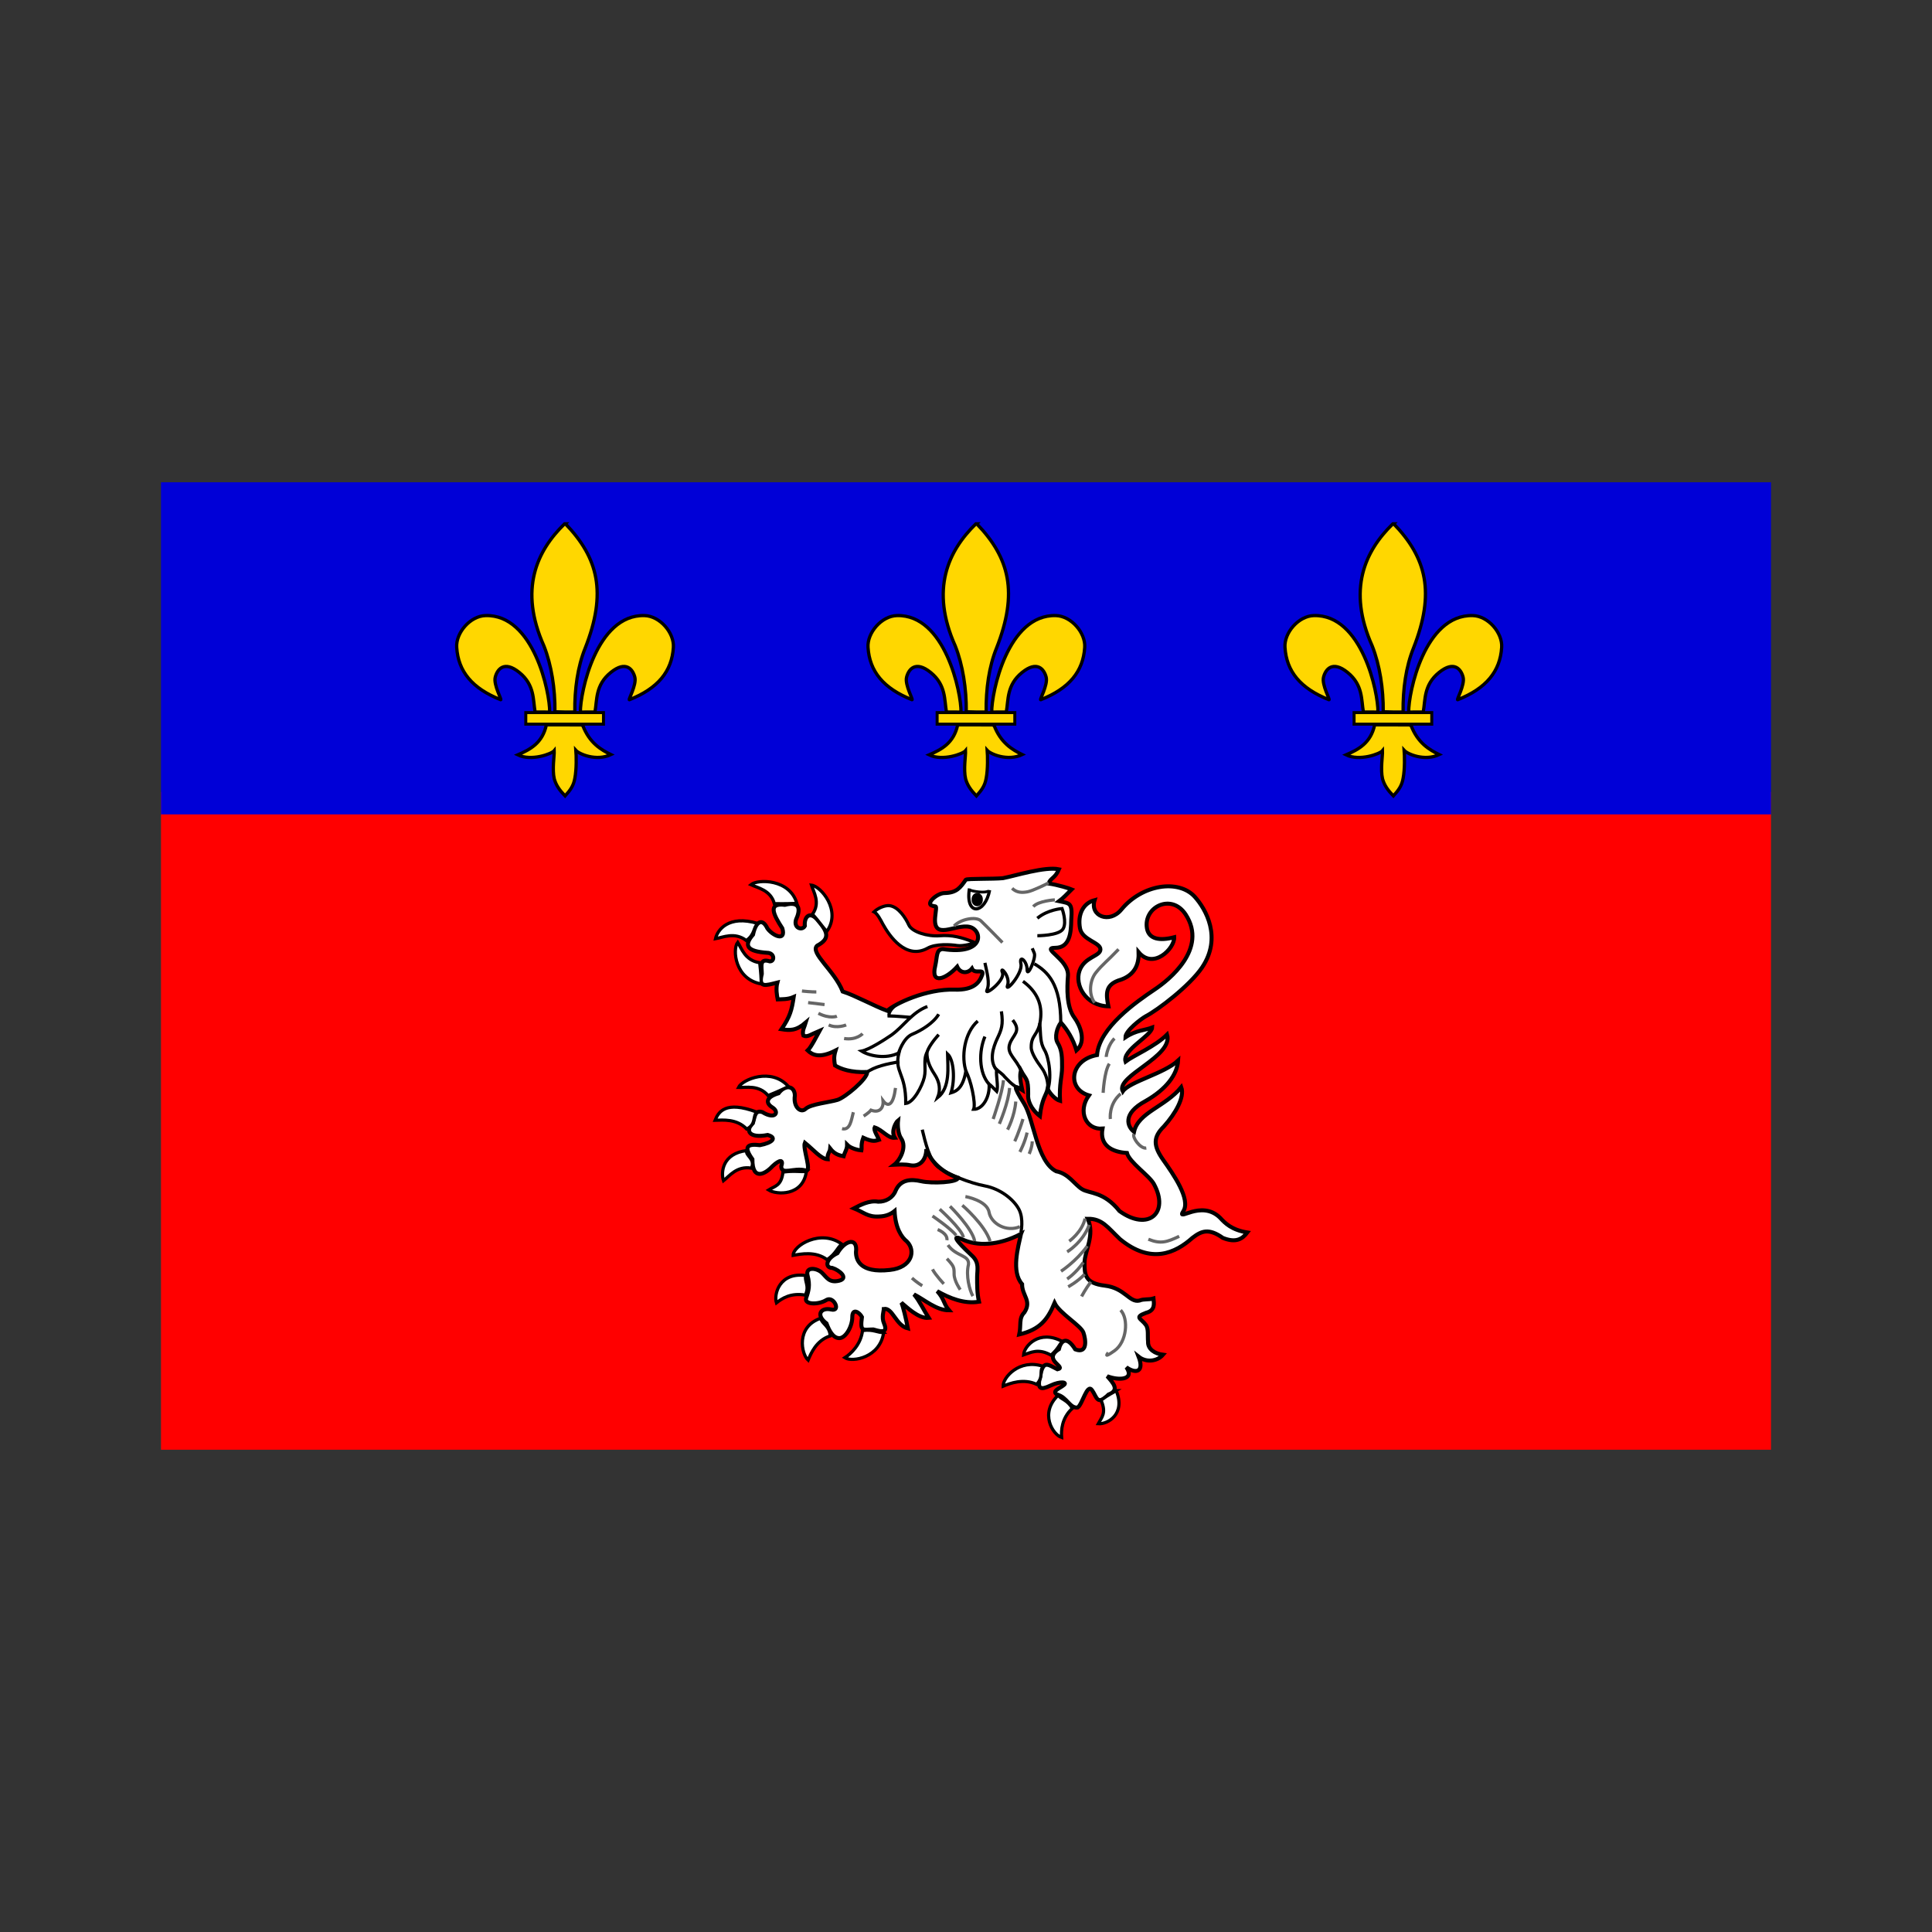<svg:svg xmlns:dc="http://purl.org/dc/elements/1.1/" xmlns:ns2="http://web.resource.org/cc/" xmlns:rdf="http://www.w3.org/1999/02/22-rdf-syntax-ns#" xmlns:svg="http://www.w3.org/2000/svg" height="431.532" id="svg1350" viewBox="-35.922 -107.634 431.532 431.532" width="431.532">
  <svg:rect x="-35.922" y="-107.634" width="431.532" height="431.532" fill="#333333" stroke="none"/>
  <svg:rect fill="#f00" fill-rule="evenodd" height="146.91" id="rect1446" width="359.61" x=".039" y="69.267" />
  <svg:rect fill="#0000d7" fill-rule="evenodd" height="74.18" id="rect1445" width="359.61" x=".039" y=".087" />
  <svg:g fill="#ffd700" fill-rule="evenodd" id="g903" stroke="#000" transform="matrix(.567 0 0 .567 126.7 -6.317)">
    <svg:path d="m289.32 96.943c11.2-4.432 16.71-11.14 17.3-20.611 0.38-5.694-5.3-12.371-11.38-12.526-19.01-0.514-25.36 30.472-25.25 38.034 0.8 0 4.76-0.08 5.74-0.04 0.87-4.778 0.12-10.629 6.19-15.564 6.08-4.934 8.76-1.174 9.52 1.862 0.76 3.037-2.8 9.154-2.12 8.845z" id="path614" stroke-width="1.288" transform="translate(-1.875,-6.09e-6)" />
    <svg:path d="m238.56 96.943c-11.2-4.432-16.71-11.141-17.3-20.611-0.38-5.694 5.3-12.371 11.39-12.526 19-0.514 25.36 30.472 25.24 38.034-0.8 0-4.76-0.08-5.74-0.04-0.86-4.778-0.12-10.629-6.19-15.564-6.07-4.934-8.76-1.174-9.52 1.862-0.76 3.037 2.8 9.154 2.12 8.845z" id="path615" stroke-width="1.288" transform="translate(-1.875,-6.09e-6)" />
    <svg:path d="m264.1 27.664c12.91 13.428 16.38 27.086 7.77 48.964-2.95 7.307-4.2 16.075-4.08 25.192-1.25 0.03-6.57-0.03-7.83-0.12 0.11-9.007-1.39-18.482-4.33-25.911-9.97-22.342-2.78-37.497 8.13-48.125h0.34z" id="path616" stroke-width="1.288" transform="translate(-1.875,-6.09e-6)" />
    <svg:path d="m270.88 106.98c2.65 7.05 7.31 9.72 11.13 11.59-5.81 2.75-12.53-0.24-13.8-1.66 0.15 1.99 0.31 7.37-0.41 11-0.5 2.93-1.74 4.61-3.84 6.95-2.18-2.28-3.53-4.12-4.26-6.72-0.88-3.76 0.06-9.1-0.02-11.1-1.01 1.24-9.05 4.23-14.34 1.63 4.92-2.14 9.7-4.64 11.25-11.82 0.58 0.03 12.84 0.02 14.29 0.02v0.11z" id="path617" stroke-width="1.288" transform="translate(-1.875,-6.09e-6)" />
    <svg:rect height="4.552" id="rect618" stroke-width="1.179" transform="translate(-1.875,-6.09e-6)" width="30.6" x="248.48" y="102.03" />
  </svg:g>
  <svg:g fill="#ffd700" fill-rule="evenodd" id="g1433" stroke="#000" transform="matrix(.567 0 0 .567 33.57 -6.317)">
    <svg:path d="m289.32 96.943c11.2-4.432 16.71-11.14 17.3-20.611 0.38-5.694-5.3-12.371-11.38-12.526-19.01-0.514-25.36 30.472-25.25 38.034 0.8 0 4.76-0.08 5.74-0.04 0.87-4.778 0.12-10.629 6.19-15.564 6.08-4.934 8.76-1.174 9.52 1.862 0.76 3.037-2.8 9.154-2.12 8.845z" id="path1434" stroke-width="1.288" transform="translate(-1.875,-6.09e-6)" />
    <svg:path d="m238.56 96.943c-11.2-4.432-16.71-11.141-17.3-20.611-0.38-5.694 5.3-12.371 11.39-12.526 19-0.514 25.36 30.472 25.24 38.034-0.8 0-4.76-0.08-5.74-0.04-0.86-4.778-0.12-10.629-6.19-15.564-6.07-4.934-8.76-1.174-9.52 1.862-0.76 3.037 2.8 9.154 2.12 8.845z" id="path1435" stroke-width="1.288" transform="translate(-1.875,-6.09e-6)" />
    <svg:path d="m264.1 27.664c12.91 13.428 16.38 27.086 7.77 48.964-2.95 7.307-4.2 16.075-4.08 25.192-1.25 0.03-6.57-0.03-7.83-0.12 0.11-9.007-1.39-18.482-4.33-25.911-9.97-22.342-2.78-37.497 8.13-48.125h0.34z" id="path1436" stroke-width="1.288" transform="translate(-1.875,-6.09e-6)" />
    <svg:path d="m270.88 106.98c2.65 7.05 7.31 9.72 11.13 11.59-5.81 2.75-12.53-0.24-13.8-1.66 0.15 1.99 0.31 7.37-0.41 11-0.5 2.93-1.74 4.61-3.84 6.95-2.18-2.28-3.53-4.12-4.26-6.72-0.88-3.76 0.06-9.1-0.02-11.1-1.01 1.24-9.05 4.23-14.34 1.63 4.92-2.14 9.7-4.64 11.25-11.82 0.58 0.03 12.84 0.02 14.29 0.02v0.11z" id="path1437" stroke-width="1.288" transform="translate(-1.875,-6.09e-6)" />
    <svg:rect height="4.552" id="rect1438" stroke-width="1.179" transform="translate(-1.875,-6.09e-6)" width="30.6" x="248.48" y="102.03" />
  </svg:g>
  <svg:g fill="#ffd700" fill-rule="evenodd" id="g1439" stroke="#000" transform="matrix(.567 0 0 .567 -58.305 -6.317)">
    <svg:path d="m289.32 96.943c11.2-4.432 16.71-11.14 17.3-20.611 0.38-5.694-5.3-12.371-11.38-12.526-19.01-0.514-25.36 30.472-25.25 38.034 0.8 0 4.76-0.08 5.74-0.04 0.87-4.778 0.12-10.629 6.19-15.564 6.08-4.934 8.76-1.174 9.52 1.862 0.76 3.037-2.8 9.154-2.12 8.845z" id="path1440" stroke-width="1.288" transform="translate(-1.875,-6.09e-6)" />
    <svg:path d="m238.56 96.943c-11.2-4.432-16.71-11.141-17.3-20.611-0.38-5.694 5.3-12.371 11.39-12.526 19-0.514 25.36 30.472 25.24 38.034-0.8 0-4.76-0.08-5.74-0.04-0.86-4.778-0.12-10.629-6.19-15.564-6.07-4.934-8.76-1.174-9.52 1.862-0.76 3.037 2.8 9.154 2.12 8.845z" id="path1441" stroke-width="1.288" transform="translate(-1.875,-6.09e-6)" />
    <svg:path d="m264.1 27.664c12.91 13.428 16.38 27.086 7.77 48.964-2.95 7.307-4.2 16.075-4.08 25.192-1.25 0.03-6.57-0.03-7.83-0.12 0.11-9.007-1.39-18.482-4.33-25.911-9.97-22.342-2.78-37.497 8.13-48.125h0.34z" id="path1442" stroke-width="1.288" transform="translate(-1.875,-6.09e-6)" />
    <svg:path d="m270.88 106.98c2.65 7.05 7.31 9.72 11.13 11.59-5.81 2.75-12.53-0.24-13.8-1.66 0.15 1.99 0.31 7.37-0.41 11-0.5 2.93-1.74 4.61-3.84 6.95-2.18-2.28-3.53-4.12-4.26-6.72-0.88-3.76 0.06-9.1-0.02-11.1-1.01 1.24-9.05 4.23-14.34 1.63 4.92-2.14 9.7-4.64 11.25-11.82 0.58 0.03 12.84 0.02 14.29 0.02v0.11z" id="path1443" stroke-width="1.288" transform="translate(-1.875,-6.09e-6)" />
    <svg:rect height="4.552" id="rect1444" stroke-width="1.179" transform="translate(-1.875,-6.09e-6)" width="30.6" x="248.48" y="102.03" />
  </svg:g>
  <svg:g id="g7992">
    <svg:path d="m127.13 375.47c-5.02 2.63-9.8 2.79-13.14 1.21-3.35-1.58 0.55 2.11 2.23 3.69 1.67 1.57 1.11 3.15 1.11 4.73s-0.03 3.62 0.42 5.52c-3.34 0.53-6.55-0.78-9.34-2.36 1.64 1.8 1.41 2.86 2.65 4.28-2.83 0.02-5.49-2.38-7.83-3.56 1.22 1.42 2.24 3.63 3.28 5.24-2.28 0.24-4.99-2.49-6.1-3.39 0.36 0.71 1.08 3.78 1.45 5.75-2.724-0.68-3.376-4.67-5.372-4.36 0.006 0.44-0.554 1.88 0.042 3.23 1.179 2.67-1.501 1.57-2.386 1.36-2.341 0.02-2.997 0.66-2.543-2.78-0.558-1.05-2.156-2.09-2.156 0.02 0 2.1-1.472 4.7-2.904 4.7s-2.306-1.79-2.852-3.28c-2.571-1.97-1.167-3.64 1.064-3.11 2.231 0.52 0.546-3.16-1.127-2.11-1.674 1.06-5.032 1.08-4.474-0.5s0.874-2.83 0.316-4.94c-0.558-2.1 2.053-1.74 3.169-0.69 1.115 1.05 1.61 2.33 3.841 1.81 2.231-0.53 0.166-2.34-1.507-2.87-1.673 0-1.507-2.01 1.15-3.28 1.853-3.14 4.589-3.49 4.146-0.24 0 1.58 0.753 4.75 7.545 3.98 5.018-0.52 5.858-4.34 3.838-6.35-1.25-0.99-2.579-3.02-2.757-6.81-0.816 0.67-1.929 1.18-3.445 1.22-2.569 0.16-3.418-0.94-5.624-1.82 1.374-0.72 3.416-1.84 5.419-1.48 1.652 0.02 3.253-0.86 3.862-2.42 1.115-2.63 3.535-2.65 5.705-2.16 2.43 0.56 8.27 0.28 8.27-0.77-2.68-0.79-5.97-3.14-7.1-6.4-0.01 2.43-1.47 4.03-3.63 3.6-1.04-0.24-2.564-0.16-3.537-0.11 1.197-0.91 2.947-3.91 1.527-5.92-0.655-0.94-0.804-2.82-0.673-3.98-0.408 0.32-1.666 2.34-0.728 3.89-1.526 0.14-2.719-1.75-4.491-2.32-0.316 0.6 0.722 2.07 0.959 2.76-0.797 0.24-1.333 0.54-3.506-0.46-0.578 1.55-0.28 2.28-0.415 2.83-0.688-0.05-2.37-0.43-3.197-1.27 0.018 0.99-0.551 1.74-0.788 2.58-1.09-0.22-2.037-0.5-2.99-1.72-0.074 0.79-0.69 1.14-0.576 2.39-1.493-0.07-3.201-2.18-5.088-3.69-0.546 1.33 1.76 6.68 0.087 6.16-2.56-0.65-5.285 1.13-5.36-0.87 0.558-1.57-0.305-1.61-1.978-0.03-1.484 1.64-4.486 3.41-4.462-1.58-1.938-2.72-1.294-3.51 1.685-3.14 2.789-0.53 3.916-1.66 1.736-2.28-4.204 0.82-5.078-1-3.306-2.65 0.442-1.47 0.442-2.98 2.116-2.45 2.875 1.78 3.904 0 2.231-1.05-1.673-1.06-1.305-2.36 1.38-3.16 1.61-2.12 3.64-1.58 3.64 0.53-0.38 2.52 1.305 3.99 2.421 2.94 1.115-1.06 5.446-1.47 7.119-2 1.674-0.53 6.636-4.63 6.636-6.21-3.687 0.13-5.916-0.68-7.21-1.48-0.168-1.04-0.331-1.84 0.125-3.33-3.638 1.85-5.214 0.95-6.228-0.01 0.803-0.74 2.102-3.4 2.66-4.4-2.037 0.86-2.701 1.49-3.61 1.08-0.38-1.04 0.295-2.1 0.537-2.92-2.152 1.86-3.559 1.79-5.438 1.49 1.941-2.83 2.302-4.32 2.735-7.2-1.303 0.58-2.714 0.49-3.577 0.54-0.184-0.94-0.446-2.38-0.075-3.76-2.628 0.65-4.295 1.31-3.473-1.94 0-1.57-0.644-3.57 1.8-2.79 1.116 0 1.052-1.92-0.621-1.92-4.331-0.3-5.359-1.52-3.145-4.05 0.633-3.01 2.093-3.76 3.208-1.4 1.116 1.58 4.221 3.09 3.347 0-2.013-3.09-3.33-5.74 0.558-5.26 3.508-0.9 3.485 1.15 2.484 3.32-0.558 1.94 1.42 2.47 1.978 1.41-0.201-2 1.069-3.46 2.841-1.35 2.214 2.6 2.962 4.11-0.104 5.75-1.673 1.58 3.905 5.56 5.716 10.23 2.698 0.85 7.205 3.33 9.954 4.31 1.673-1.57 8.716-4.94 15.056-4.73 4.39 0.14 5.58-1.7 6.14-3.28s-1.65-0.03-2.28-1.43c-0.95 1.16-2.59 1.12-3.29-0.41-2.46 2.71-5.95 4.14-4.92-0.13 0.5-2.18 0.18-3.71 1.7-3.81 9.5 1.44 8.9-4.23 6.01-4.95-3.22-0.76-8.42 3.37-7.68-2.53 0.35-2.77 0.23-1.76-0.89-2.28-1.11-0.53 1.31-2.75 2.98-2.75 2.69-0.06 3.5-1.22 4.73-2.99 0.42-0.27 6.17-0.12 8.3-0.34 2.75-0.53 9.4-2.64 12.49-1.98-0.84 2.01-1.8 1.86-2.33 3.17 2.18 0.32 4.66 1.11 5.16 1.32-1.12 1.1-1.75 1.85-2.79 2.63 2.42 0.52 3.01 0.29 2.71 4.2-0.05 2.7-0.24 6.22-3.59 6.22-3.34 0 3.07 2.56 2.86 6.21-0.22 2.84-0.36 7.02 1.47 9.44 1.14 1.56 2.78 5.2 0.43 7.27-0.76-2.56-2.06-4.66-3.48-6.23-0.82 1.06-1.52 3.27-0.71 4.56 1 1.65 0.97 3.35 0.97 5.45 0 2.11-0.66 3.67-0.46 7.48-0.93-0.26-2.14-1.44-2.76-2.67-0.31 1.4-1.28 2.11-1.74 6.07-2.14-1.68-2.75-3.66-2.61-4.86 0.05-3.7-0.49-3.19-1.61-5.3-0.31 1.01-0.15 2.32 0.28 4.34-1.67-1.06-2.24-1.22 0.41 3.02 2.18 3.43 2.82 12.94 7.17 15.13 2.79 0.53 4.08 2.93 5.75 3.98 1.68 1.06 4.84 0.46 8.4 4.91 6.4 4.62 11.23 0.43 7.67-6.07-1.09-1.93-5.45-4.8-6.01-6.91-3.15-0.19-6.17-1.58-5.46-5.44-3.66 0.32-5.63-3.83-3.03-7.42-5-1.45-4.24-7.91 1.81-9.01 0.48-6.11 8.76-11.87 12.83-14.61 3.29-2.18 11.94-9.11 6.98-16.77-3.14-4.86-9.48-1.72-8.66 3.09 0.43 2.39 2.79 2.84 6.09 1.98 0.11 2.5-4.65 7.29-7.95 3.34 0.07 2.14-0.4 5.16-4.58 6.34-2.79 1.05-2.77 2.91-2.17 5.75-5.14-0.13-7.56-4.79-6.45-7.95 1.12-3.16 4.67-3.2 4.67-4.77 0-1.58-4.07-2.05-4.56-4.69-0.57-3.1 0.7-5.65 3.26-6.31-1.11 3.57 3.32 5.34 5.99 2.09 4.62-5.6 12.76-6.83 16.38-2.84 2.44 2.7 6.15 9.09 1.63 15.79-2.74 4.06-9.84 9.48-12.62 10.92-1.01 0.57-4.48 3.18-4.5 4.68 2.4-1.61 4.34-1.55 5.97-2.18-0.1 1.81-6.75 5.05-5.94 7.6 1.7-1.3 6.68-3.41 9.28-6.04 1.48 4.93-11.62 9.28-9.9 12.7 1.49-2.18 9.27-3.98 12.36-6.89-0.2 3.14-2.65 6.42-7.26 9.03-5.31 2.85-4.04 5.79-2.58 6.88 0.96-4.35 6.91-5.54 10.55-9.97 0.8 2.25-1.31 5.9-3.87 8.76-2.49 2.44-2.38 4.36-0.15 7.52 2.24 3.16 6.16 8.77 4.49 11.4s3.97-2.69 8.21 1.51c1.1 1.2 2.58 2.71 6.07 3.27-1.04 1.35-2.42 2.44-5.47 1.21-3.14-2.22-4.76-1.57-6.79-0.01-3.8 3.4-9.26 5.97-16.17 0.29-2.78-2.63-3.96-4.59-7.22-4.55 1.67 3.68-0.71 7.22-0.71 9.85s0.07 4.56 4.54 5.09c4.46 0.52 5.5 3.86 7.73 3.33 1.01-0.42 2.06-0.14 3.13-0.47 0.1 1.06 0.47 2.67-1.65 3.2-2.79 1.05-1.1 1.22 0.02 2.8 0.55 0.95 0.29 2.27 0.42 3.65-0.09 1.69 1.55 2.69 3.33 2.92-1.25 1.46-3.71 1.82-5.44 0.43 1.28 3.32-0.51 3.95-2.74 2.37 1.88 2.72-1.48 3.05-4.27 2 1.33 1.51 2.85 3.11 0.29 4.09-2.62 2.59-2.57 0.58-3.69-0.99-1.11-1.58-2.13 3.21-3.21 3.89-1.77 0.21-2.37-2.36-4.6-2.89-1.28-0.82 0.69-1.42 1.47-2.1 0.98-0.69-0.7-0.98-2.93 0.08-2.23 1.05-3.05 0.85-2.3-2.15 0.68-3.6 1.68-2.55 3.85-1.48 2.25-0.49-3.49-2.05 0.32-4.49 0.39-1.65 1.58-3.29 3.66 0.04 2.79 1.05 2.37-2.17 1.82-3.75-0.56-1.58-5.31-4.28-6.44-6.62-1.59 3.81-3.31 5.93-7.89 7.04 0.46-2.02-0.18-3.62 1.16-4.94 1.67-2.63-0.53-3.68-0.53-6.31-2.46-2.75-0.88-8.28-0.24-11.21z" fill="#fff" fill-rule="evenodd" id="path825" stroke="#000" stroke-width=".892" transform="translate(65 -207.5)" />
    <svg:path d="m116.65 310.32c-2.76-1.08-4.92-1.67-7.68-1.45-2.75 0.22-6.2-0.87-6.89-2.38-0.69-1.52-2.293-4.12-4.36-4.34-1.033-0.1-2.577 0.57-3.419 1.38 0.755 0.42 1.41 1.68 1.984 2.77 1.452 2.61 5.105 7.98 9.935 5.38 1.83-1.08 5.28-0.84 6.65-0.62 1.38 0.21 4.01-0.52 3.78-0.74z" fill="#fff" fill-rule="evenodd" id="path827" stroke="#000" stroke-width=".714" transform="translate(65 -207.5)" />
    <svg:path d="m105.07 352.19c0.69 2.81 1.61 6.93 3.67 8.45 2.07 1.51 6.89 3.46 10.33 4.11 3.45 0.65 6.43 3.03 7.58 5.2s0.46 5.2 0.46 5.2" fill="none" id="path828" stroke="#000" stroke-width=".714" transform="translate(65 -207.5)" />
    <svg:path d="m106.22 324.68c-3.45 1.3-5.29 4.42-8.041 6.38-1.64 1.12-4.981 3.26-6.659 3.58 1.623 1.03 5.343 1.9 8.339 0.4-1.07 4.42 1.561 4.37 1.531 11.3 1.76-0.19 3.68-3.9 4.14-5.85s-0.28-3.9 0.59-5.53c-0.02 1.72 0.57 3.13 1.71 4.87 1.15 1.73 1.37 3.48 0.68 5.21 2.87-2.25 2.26-6.86 2.21-9.77 1.41 1.28 1.72 5.71 0.78 8.69 1.31-0.38 2.66-1.16 3.31-4.81 1.05 1.67 2.29 7.17 1.74 8.49 1.95 0.05 3.65-2.62 3.46-5.65 0.36 0.28 1.34 1.28 1.7 1.64 0.41-1.15-0.18-3.25-0.04-4.87 0.44 0.41 1.4 1.05 1.76 1.56 0.5 0.47 1.7 2.02 3.45 2.72" fill="none" id="path829" stroke="#000" stroke-width=".714" transform="translate(65 -207.5)" />
    <svg:path d="m130.1 315.15c2.98 1.73 5.91 4.49 5.91 13.16" fill="none" id="path830" stroke="#000" stroke-width=".714" transform="translate(65 -207.5)" />
    <svg:path d="m127.57 319.05c3.21 2.38 4.36 5.2 3.9 8.66-0.46 3.47-2.08 3.19-2.06 6.07-0.03 1.26 1.38 3.32 2.29 4.55 1.06 1.36 1.65 3.64 1.34 4.88" fill="none" id="path831" stroke="#000" stroke-width=".714" transform="translate(65 -207.5)" />
    <svg:path d="m131.33 328.36c0.23 2.82 0.03 4.32 1.06 6.07 0.92 1.45 1.84 6.46 0.5 9.41" fill="none" id="path832" stroke="#000" stroke-width=".714" transform="translate(65 -207.5)" />
    <svg:path d="m125.27 327.71c2.07 2.6 0 3.25-0.69 5.42-0.68 2.16 1.54 3.26 2.51 5.83" fill="none" id="path833" stroke="#000" stroke-width=".714" transform="translate(65 -207.5)" />
    <svg:path d="m122.75 325.76c0.46 3.04 0 4.12-0.92 6.07s-1.84 4.86-0.24 6.94" fill="none" id="path834" stroke="#000" stroke-width=".714" transform="translate(65 -207.5)" />
    <svg:path d="m119.07 331.4c-1.37 3.24-1.39 8.01 0.9 10.61" fill="none" id="path835" stroke="#000" stroke-width=".714" transform="translate(65 -207.5)" />
    <svg:path d="m117.47 327.93c-2.99 2.6-3.79 8.06-2.54 11.45" fill="none" id="path836" stroke="#000" stroke-width=".714" transform="translate(65 -207.5)" />
    <svg:path d="m108.74 330.96c-1.15 1.3-2.28 2.8-2.63 4.03" fill="none" id="path837" stroke="#000" stroke-width=".714" transform="translate(65 -207.5)" />
    <svg:path d="m108.74 326.41c-1.15 1.95-3.84 3.61-5.91 4.47-2.06 0.87-3.043 4.2-3.043 4.2" fill="none" id="path838" stroke="#000" stroke-width=".714" transform="translate(65 -207.5)" />
    <svg:path d="m148.92 311.9c-2.5 2.63-3.6 3.38-5.05 5.2-1.39 1.7-1.7 4.86-0.29 6.73" fill="none" id="path839" stroke="#666" stroke-width=".714" transform="translate(65 -207.5)" />
    <svg:path d="m148.01 331.83c-1.38 1.3-1.84 3.68-1.84 4.11" fill="none" id="path840" stroke="#666" stroke-width=".714" transform="translate(65 -207.5)" />
    <svg:path d="m146.86 337.46c-1.15 1.73-1.38 6.5-1.38 6.5" fill="none" id="path841" stroke="#666" stroke-width=".714" transform="translate(65 -207.5)" />
    <svg:path d="m149.38 344.17c-2.75 2.39-2.29 5.64-2.29 5.64" fill="none" id="path842" stroke="#666" stroke-width=".714" transform="translate(65 -207.5)" />
    <svg:path d="m152.37 353.17c-0.47 0.67 1.38 3.32 2.75 3.13" fill="none" id="path843" stroke="#666" stroke-width=".714" transform="translate(65 -207.5)" />
    <svg:path d="m162.47 376.01c-2.75 1.3-4.14 1.77-6.89 0.65" fill="none" id="path844" stroke="#666" stroke-width=".714" transform="translate(65 -207.5)" />
    <svg:path d="m149.38 392.5c1.84 1.95 1.38 7.12-1.37 9.07-2.76 1.95-1.38 0.44-1.38 0.44" fill="#fff" fill-rule="evenodd" id="path845" stroke="#666" stroke-width=".714" transform="translate(65 -207.5)" />
    <svg:path d="m141.44 372.05c-0.69 3.04-3.54 5.05-3.54 5.05" fill="none" id="path846" stroke="#666" stroke-width=".714" transform="translate(65 -207.5)" />
    <svg:path d="m142.36 373.45c-1.38 3.89-4.92 6.03-4.92 6.03" fill="none" id="path847" stroke="#666" stroke-width=".714" transform="translate(65 -207.5)" />
    <svg:path d="m141.94 378.18c-2.53 3.47-5.87 5.63-5.87 5.63" fill="none" id="path848" stroke="#666" stroke-width=".714" transform="translate(65 -207.5)" />
    <svg:path d="m141.05 381.83c-1.61 2.38-3.61 3.71-3.61 3.71" fill="none" id="path849" stroke="#666" stroke-width=".714" transform="translate(65 -207.5)" />
    <svg:path d="m141.35 384.46c-1.61 1.73-3.68 2.82-3.68 2.82" fill="none" id="path850" stroke="#666" stroke-width=".714" transform="translate(65 -207.5)" />
    <svg:path d="m142.72 386.19c-1.14 1.52-2.06 3.25-2.06 3.25" fill="none" id="path851" stroke="#666" stroke-width=".714" transform="translate(65 -207.5)" />
    <svg:path d="m110.81 377.96c1.83 2.6 4.82 2.17 4.59 4.34-0.63 2.51 0.26 5.82 0.98 7.06" fill="none" id="path852" stroke="#666" stroke-width=".714" transform="translate(65 -207.5)" />
    <svg:path d="m110.58 381c1.61 1.73 1.61 1.95 1.61 3.46 0 1.52 1.37 3.47 1.37 3.47" fill="none" id="path853" stroke="#666" stroke-width=".714" transform="translate(65 -207.5)" />
    <svg:path d="m107.36 383.38c0.69 1.3 2.53 3.25 2.53 3.25" fill="none" id="path854" stroke="#666" stroke-width=".714" transform="translate(65 -207.5)" />
    <svg:path d="m102.77 385.33c0.92 0.86 2.3 1.73 2.3 1.73" fill="none" id="path855" stroke="#666" stroke-width=".714" transform="translate(65 -207.5)" />
    <svg:path d="m112.19 306.7c1.37-1.51 4.85-2.23 6-1.14 1.14 1.08 4.79 4.83 4.79 4.83" fill="none" id="path856" stroke="#666" stroke-width=".714" transform="translate(65 -207.5)" />
    <svg:path d="m130.78 304.97c2.3-1.95 5.52-2.17 5.52-2.17s1.14 3.04 0.22 4.55c-0.91 1.52-5.74 1.52-5.74 1.52" fill="none" id="path857" stroke="#000" stroke-width=".714" transform="translate(65 -207.5)" />
    <svg:path d="m123.21 341.14c-0.23 2.82-2.3 8.67-2.3 8.67" fill="none" id="path858" stroke="#666" stroke-width=".714" transform="translate(65 -207.5)" />
    <svg:path d="m124.58 342.87c-0.22 3.25-2.29 8.02-2.29 8.02" fill="none" id="path859" stroke="#666" stroke-width=".714" transform="translate(65 -207.5)" />
    <svg:path d="m125.96 345.91c-0.23 3.25-1.83 6.28-1.83 6.28" fill="none" id="path860" stroke="#666" stroke-width=".714" transform="translate(65 -207.5)" />
    <svg:path d="m127.57 349.81c-0.92 3.03-1.84 4.98-1.84 4.98" fill="none" id="path861" stroke="#666" stroke-width=".714" transform="translate(65 -207.5)" />
    <svg:path d="m128.49 352.84c-0.46 2.16-1.61 4.33-1.61 4.33" fill="none" id="path862" stroke="#666" stroke-width=".714" transform="translate(65 -207.5)" />
    <svg:path d="m129.64 354.79c0 1.3-0.69 2.81-0.69 2.81" fill="none" id="path863" stroke="#666" stroke-width=".714" transform="translate(65 -207.5)" />
    <svg:path d="m99.098 342.87c-0.46 3.69-1.577 4.48-2.789 2.85 0.164 1.7-0.857 2.81-2.691 2.11-0.46 0.59-1.638 1.33-1.638 1.33" fill="none" id="path864" stroke="#666" stroke-width=".714" transform="translate(65 -207.5)" />
    <svg:path d="m89.683 348.29c-0.459 1.73-0.688 4.12-2.525 3.68" fill="none" id="path865" stroke="#666" stroke-width=".714" transform="translate(65 -207.5)" />
    <svg:path d="m78.203 321.22c1.837 0.21 3.214 0.21 3.214 0.21" fill="none" id="path866" stroke="#666" stroke-width=".714" transform="translate(65 -207.5)" />
    <svg:path d="m79.58 323.81l3.674 0.44" fill="none" id="path867" stroke="#666" stroke-width=".714" transform="translate(65 -207.5)" />
    <svg:path d="m81.877 326.2c2.525 1.3 4.133 0.65 4.133 0.65" fill="none" id="path868" stroke="#666" stroke-width=".714" transform="translate(65 -207.5)" />
    <svg:path d="m84.173 328.8c1.837 0.86 3.903 0 3.903 0" fill="none" id="path869" stroke="#666" stroke-width=".714" transform="translate(65 -207.5)" />
    <svg:path d="m87.617 331.83c2.755 0.43 4.133-1.08 4.133-1.08" fill="none" id="path870" stroke="#666" stroke-width=".714" transform="translate(65 -207.5)" />
    <svg:path d="m99.135 324.39c-0.797 0.61-1.607 1.58-1.504 2.39 1.148 0 4.829 0.32 4.829 0.32" fill="none" id="path871" stroke="#000" stroke-width=".714" transform="translate(65 -207.5)" />
    <svg:path d="m120.22 377.1c-1.15-3.68-6.2-8.02-6.2-8.02" fill="none" id="path872" stroke="#666" stroke-width=".714" transform="translate(65 -207.5)" />
    <svg:path d="m116.78 377.1c-0.46-2.82-5.51-7.8-5.51-7.8" fill="none" id="path873" stroke="#666" stroke-width=".714" transform="translate(65 -207.5)" />
    <svg:path d="m114.25 376.23c-0.23-1.73-5.28-6.28-5.28-6.28" fill="none" id="path874" stroke="#666" stroke-width=".714" transform="translate(65 -207.5)" />
    <svg:path d="m112.64 375.8c-1.14-1.52-5.28-4.33-5.28-4.33" fill="none" id="path875" stroke="#666" stroke-width=".714" transform="translate(65 -207.5)" />
    <svg:path d="m110.58 376.88c0.23-1.52-2.07-2.38-2.07-2.38" fill="none" id="path876" stroke="#666" stroke-width=".714" transform="translate(65 -207.5)" />
    <svg:path d="m126.88 373.85c-2.98 1.3-6.43-0.65-6.89-3.25s-5.28-3.47-5.28-3.47" fill="none" id="path877" stroke="#666" stroke-width=".714" transform="translate(65 -207.5)" />
    <svg:path d="m119.07 314.93c0.46 2.17 1.15 4.55 0.46 6.07-0.69 1.51 4.14-2.17 3.45-3.9s1.83 0.87 1.15 2.82c-0.69 1.94 3.44-2.6 2.98-4.77s1.38-0.65 1.38 1.3 2.06-2.6 1.61-3.68l-0.46-1.09" fill="none" id="path878" stroke="#000" stroke-width=".714" transform="translate(65 -207.5)" />
    <svg:path d="m125.14 298.28c1.03 1.02 2.29 0.99 3.44 0.78 1.15-0.2 4.31-1.76 4.7-1.99" fill="none" id="path880" stroke="#666" stroke-width=".714" transform="translate(65 -207.5)" />
    <svg:path d="m129.87 302.37c1.14-1.3 4.82-1.51 4.82-1.51" fill="none" id="path881" stroke="#666" stroke-width=".714" transform="translate(65 -207.5)" />
    <svg:path d="m83.762 307.91c3.33-4.68-1.376-10.13-3.443-10.34 0.459 1.51 2.067 3.9 0.23 6.5 1.607 1.73 2.294 2.95 3.213 3.82v0.02z" fill="#fff" fill-rule="evenodd" id="path882" stroke="#000" stroke-width=".714" transform="translate(65 -207.5)" />
    <svg:path d="m77.067 301.64c-1.561-5.46-8.713-5.46-10.276-4.17 1.496 0.71 4.445 1.2 5.24 4.23 2.44 0.05 3.738-0.01 5.036-0.06z" fill="#fff" fill-rule="evenodd" id="path883" stroke="#000" stroke-width=".714" transform="translate(65 -207.5)" />
    <svg:path d="m68.321 306.12c-6.561-1.96-9.008 1.5-9.432 3.42 1.644-0.29 4.31-1.58 6.879 0.4 1.981-1.35 1.558-3 2.559-3.78l-0.006-0.04z" fill="#fff" fill-rule="evenodd" id="path884" stroke="#000" stroke-width=".714" transform="translate(65 -207.5)" />
    <svg:path d="m87.098 377.75c-4.725-3.47-10.897 0.37-10.862 2.51 1.643-0.29 5.008-1 7.577 0.97 1.981-1.34 2.284-2.7 3.285-3.48z" fill="#fff" fill-rule="evenodd" id="path885" stroke="#000" stroke-width=".714" transform="translate(65 -207.5)" />
    <svg:path d="m75.195 342.56c-3.805-4.36-10.322-1.58-11.181 0.2 1.67 0.06 4.57-0.64 6.62 1.81 2.245-0.9 3.403-1.46 4.561-2.01z" fill="#fff" fill-rule="evenodd" id="path886" stroke="#000" stroke-width=".714" transform="translate(65 -207.5)" />
    <svg:path d="m68.113 348.26c-7.046-2.63-8.563 0-9.314 1.83 1.671-0.04 4.856-0.39 7.05 1.95 2.187-1.02 1.288-2.82 2.264-3.78z" fill="#fff" fill-rule="evenodd" id="path887" stroke="#000" stroke-width=".714" transform="translate(65 -207.5)" />
    <svg:path d="m65.893 356.85c-5.458 0.65-5.835 4.86-5.216 6.74 1.288-1.01 2.957-3.35 6.217-2.81 1.038-2.08-1.474-2.79-1.001-3.93z" fill="#fff" fill-rule="evenodd" id="path888" stroke="#000" stroke-width=".714" transform="translate(65 -207.5)" />
    <svg:path d="m79.091 384.78c-5.916-0.87-7.212 4.21-6.594 6.09 1.288-1.01 3.187-2.27 6.448-1.73 1.037-2.08-0.326-3.22 0.146-4.36z" fill="#fff" fill-rule="evenodd" id="path889" stroke="#000" stroke-width=".714" transform="translate(65 -207.5)" />
    <svg:path d="m82.401 394.3c-5.625 1.94-4.323 8.01-2.823 9.37 0.614-1.47 1.807-4.42 4.941-5.42-0.158-2.3-1.948-2.73-2.118-3.95z" fill="#fff" fill-rule="evenodd" id="path890" stroke="#000" stroke-width=".714" transform="translate(65 -207.5)" />
    <svg:path d="m136.37 399.5c-5.2-2.79-8.54 1.04-8.67 3 1.58-0.51 3.28-1.55 6.13 0.06 1.75-1.6 1.67-2.15 2.54-3.06z" fill="#fff" fill-rule="evenodd" id="path891" stroke="#000" stroke-width=".714" transform="translate(65 -207.5)" />
    <svg:path d="m131.97 405.02c-5.2-1.68-8.88 2.5-8.84 4.46 1.53-0.62 4.52-1.79 7.49-0.41 1.61-1.73 0.56-2.86 1.35-3.84l-0.03-0.02 0.03-0.19z" fill="#fff" fill-rule="evenodd" id="path892" stroke="#000" stroke-width=".714" transform="translate(65 -207.5)" />
    <svg:path d="m135.44 411.5c-4.23 4.01-1.21 8.81 0.76 9.44-0.11-1.57 0.01-4.33 2.39-6.5-1.18-2.01-2.45-1.91-3.15-2.94z" fill="#fff" fill-rule="evenodd" id="path893" stroke="#000" stroke-width=".714" transform="translate(65 -207.5)" />
    <svg:path d="m148.39 410.48c2.19 5.26-1.94 7.55-4.01 7.39 0.75-1.41 1.9-2.37 0.62-5.26 1.93-1.41 2.31-1.44 3.39-2.13z" fill="#fff" fill-rule="evenodd" id="path894" stroke="#000" stroke-width=".714" transform="translate(65 -207.5)" />
    <svg:path d="m96.449 397.49c-0.773 5.6-6.941 6.72-8.674 5.64 1.383-0.89 3.597-2.96 3.955-6.07 2.411-0.36 3.425 0.54 4.719 0.43z" fill="#fff" fill-rule="evenodd" id="path895" stroke="#000" stroke-width=".714" transform="translate(65 -207.5)" />
    <svg:path d="m79.191 361.53c-0.773 5.6-6.712 5.21-8.444 4.13 1.383-0.89 2.858-0.88 3.216-3.99 2.411-0.35 3.934-0.03 5.228-0.14z" fill="#fff" fill-rule="evenodd" id="path898" stroke="#000" stroke-width=".714" transform="translate(65 -207.5)" />
    <svg:path d="m69.135 319.64c-5.894-1-6.514-7.72-5.283-9.3 0.872 1.35 1.641 4.08 4.912 4.56 0.263 2.29 0.317 3.52 0.371 4.74z" fill="#fff" fill-rule="evenodd" id="path899" stroke="#000" stroke-width=".714" transform="translate(65 -207.5)" />
    <svg:path d="m99.979 337.04c-2.554 0.37-5.785 1.11-7.356 2.41" fill="none" id="path900" stroke="#000" stroke-width=".714" transform="translate(65 -207.5)" />
    <svg:path d="m115.61 298.31c-0.99 6.3 3.53 5.74 4.51 0.37" fill="none" id="path901" stroke="#000" stroke-width=".714" transform="translate(65 -207.5)" />
    <svg:path d="m170.3 38.752a1.604 2.005 0 1 0 -3.2 0 1.604 2.005 0 1 0 3.2 0z" fill-rule="evenodd" id="path903" stroke="#000" transform="matrix(.595 0 0 .561 81.971 71.555)" />
    <svg:path d="m115.58 298.64c0.98 0.37 3.44 0.74 4.3 0.25" fill="none" id="path1524" stroke="#000" stroke-width=".625" transform="translate(65 -207.5)" />
  </svg:g>
</svg:svg>